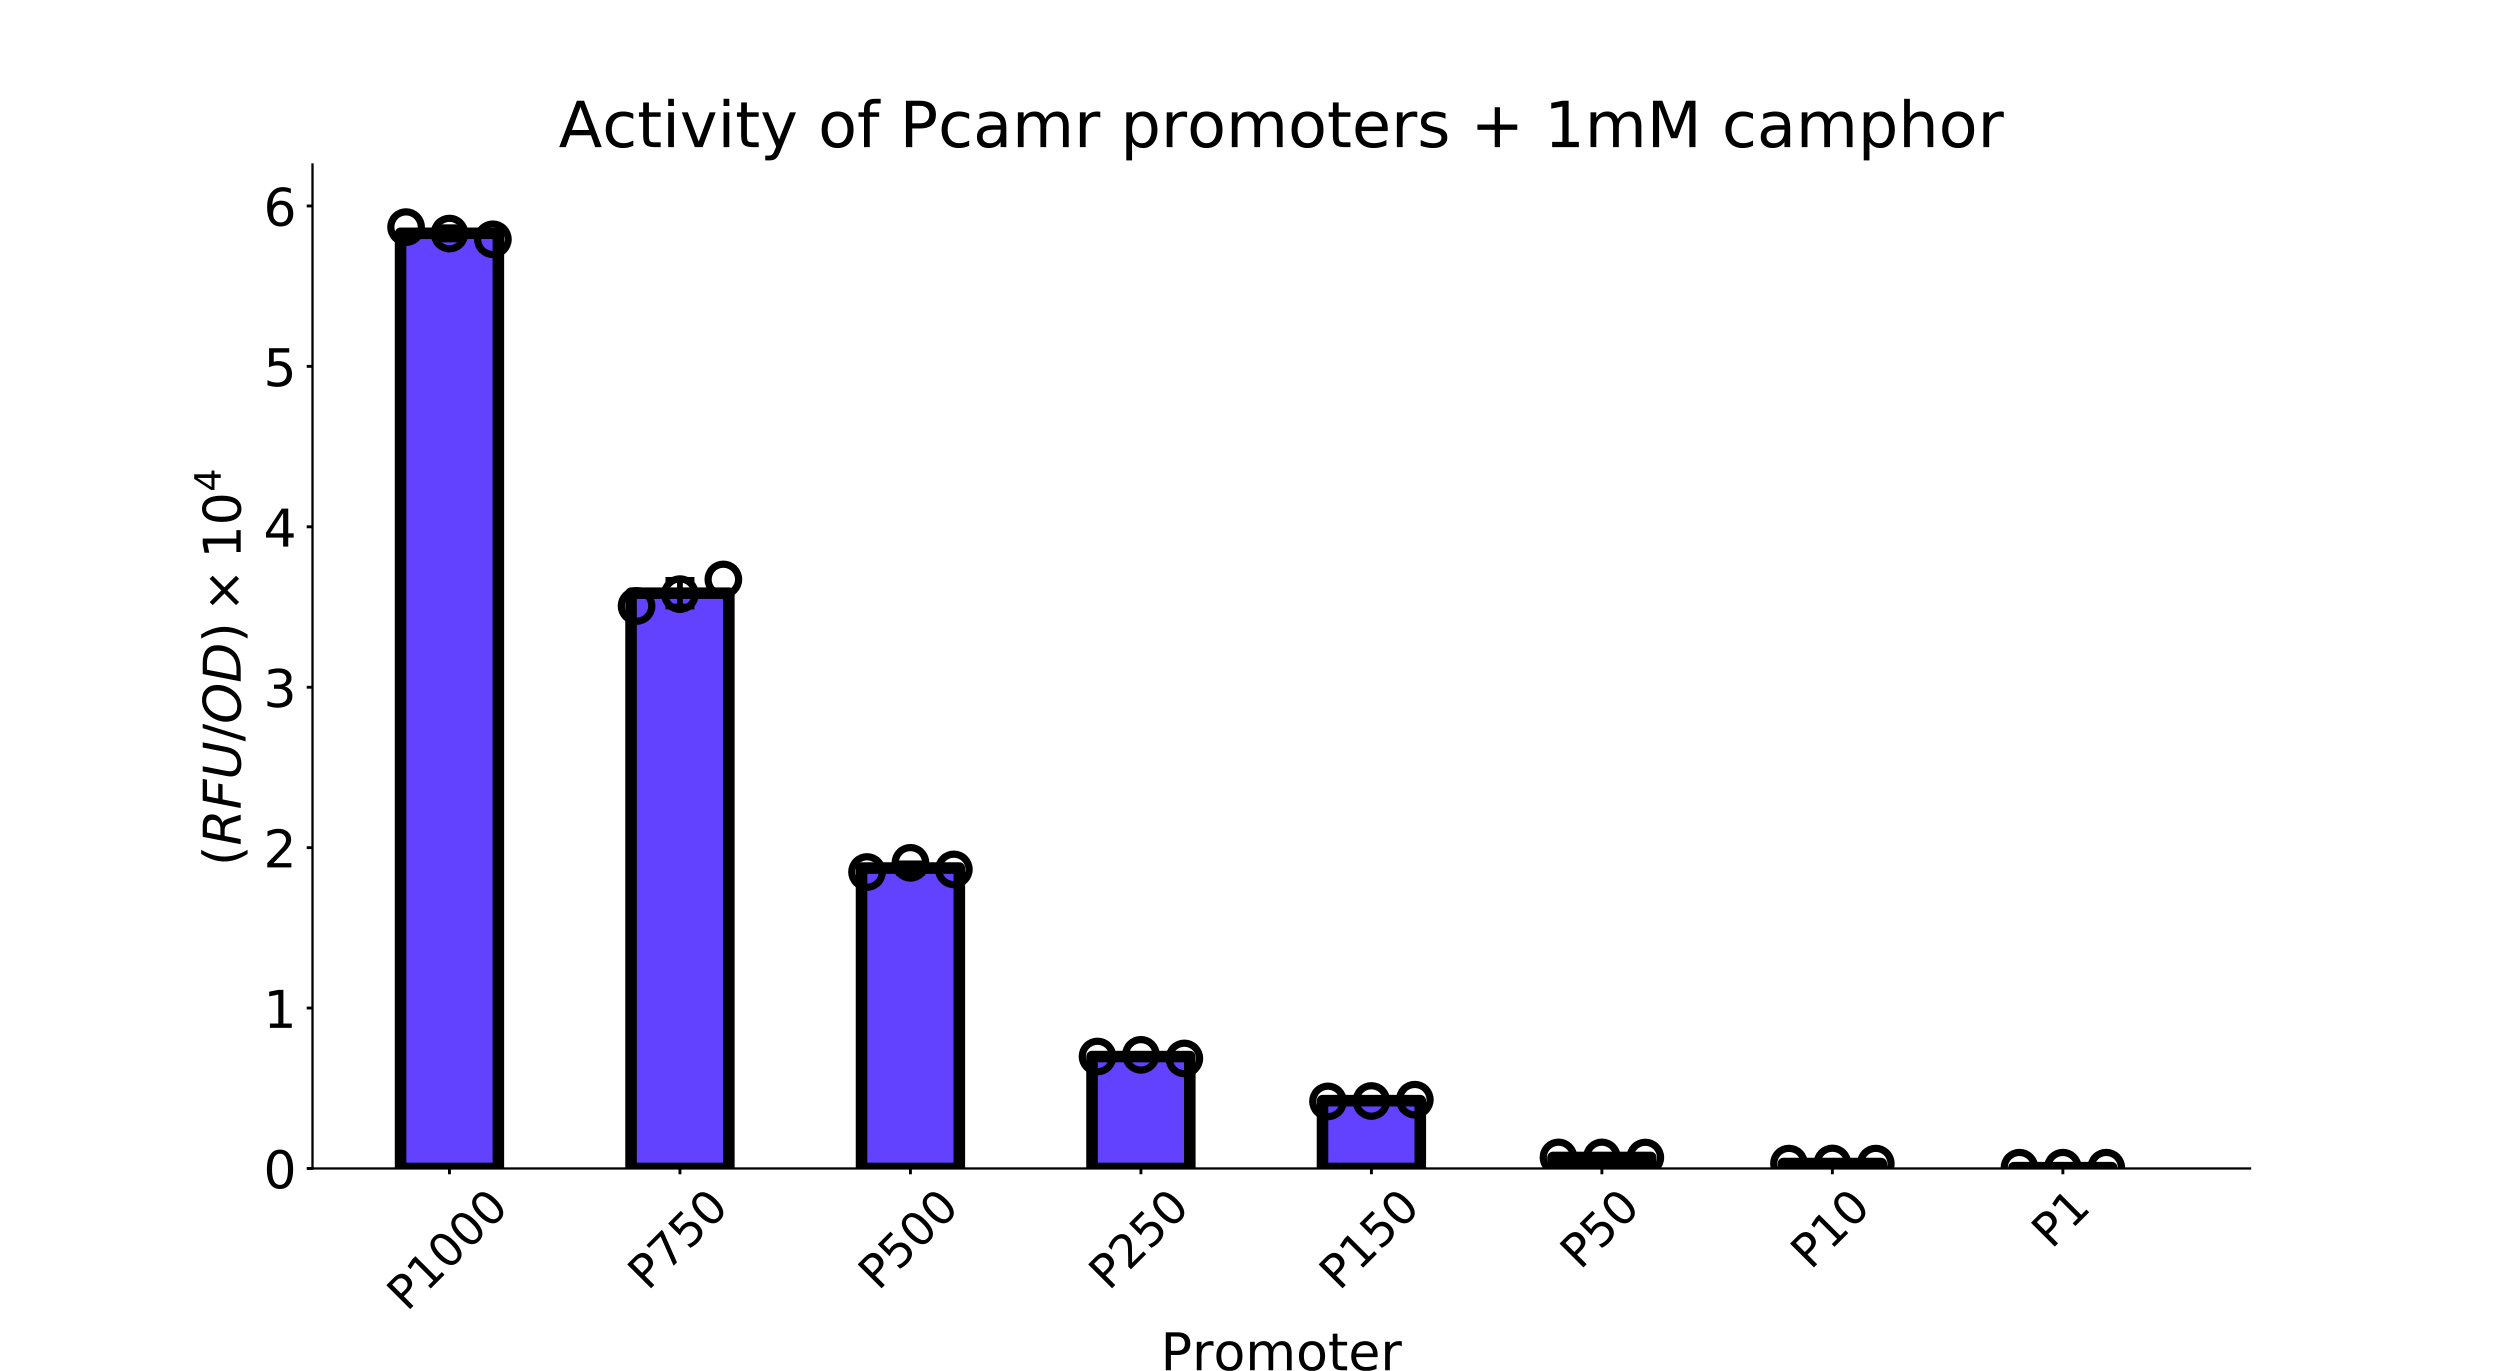 <?xml version="1.0" encoding="utf-8" standalone="no"?>
<!DOCTYPE svg PUBLIC "-//W3C//DTD SVG 1.1//EN"
  "http://www.w3.org/Graphics/SVG/1.1/DTD/svg11.dtd">
<!-- Created with matplotlib (https://matplotlib.org/) -->
<svg height="473.76pt" version="1.1" viewBox="0 0 864 473.76" width="864pt" xmlns="http://www.w3.org/2000/svg" xmlns:xlink="http://www.w3.org/1999/xlink">
 <defs>
  <style type="text/css">
*{stroke-linecap:butt;stroke-linejoin:round;}
  </style>
 </defs>
 <g id="figure_1">
  <g id="patch_1">
   <path d="M 0 473.76 
L 864 473.76 
L 864 0 
L 0 0 
z
" style="fill:#ffffff;"/>
  </g>
  <g id="axes_1">
   <g id="patch_2">
    <path d="M 108 403.824 
L 777.6 403.824 
L 777.6 56.851 
L 108 56.851 
z
" style="fill:#ffffff;"/>
   </g>
   <g id="patch_3">
    <path clip-path="url(#pd57aa8975d)" d="M 138.436 403.824 
L 172.231 403.824 
L 172.231 80.633 
L 138.436 80.633 
z
" style="fill:#6242ff;stroke:#000000;stroke-linejoin:miter;stroke-width:4;"/>
   </g>
   <g id="patch_4">
    <path clip-path="url(#pd57aa8975d)" d="M 218.092 403.824 
L 251.887 403.824 
L 251.887 205.002 
L 218.092 205.002 
z
" style="fill:#6242ff;stroke:#000000;stroke-linejoin:miter;stroke-width:4;"/>
   </g>
   <g id="patch_5">
    <path clip-path="url(#pd57aa8975d)" d="M 297.748 403.824 
L 331.543 403.824 
L 331.543 300.002 
L 297.748 300.002 
z
" style="fill:#6242ff;stroke:#000000;stroke-linejoin:miter;stroke-width:4;"/>
   </g>
   <g id="patch_6">
    <path clip-path="url(#pd57aa8975d)" d="M 377.403 403.824 
L 411.198 403.824 
L 411.198 365.153 
L 377.403 365.153 
z
" style="fill:#6242ff;stroke:#000000;stroke-linejoin:miter;stroke-width:4;"/>
   </g>
   <g id="patch_7">
    <path clip-path="url(#pd57aa8975d)" d="M 457.059 403.824 
L 490.854 403.824 
L 490.854 380.395 
L 457.059 380.395 
z
" style="fill:#6242ff;stroke:#000000;stroke-linejoin:miter;stroke-width:4;"/>
   </g>
   <g id="patch_8">
    <path clip-path="url(#pd57aa8975d)" d="M 536.715 403.824 
L 570.51 403.824 
L 570.51 400.014 
L 536.715 400.014 
z
" style="fill:#6242ff;stroke:#000000;stroke-linejoin:miter;stroke-width:4;"/>
   </g>
   <g id="patch_9">
    <path clip-path="url(#pd57aa8975d)" d="M 616.37 403.824 
L 650.165 403.824 
L 650.165 402.119 
L 616.37 402.119 
z
" style="fill:#6242ff;stroke:#000000;stroke-linejoin:miter;stroke-width:4;"/>
   </g>
   <g id="patch_10">
    <path clip-path="url(#pd57aa8975d)" d="M 696.026 403.824 
L 729.821 403.824 
L 729.821 403.546 
L 696.026 403.546 
z
" style="fill:#6242ff;stroke:#000000;stroke-linejoin:miter;stroke-width:4;"/>
   </g>
   <g id="LineCollection_1">
    <path clip-path="url(#pd57aa8975d)" d="M 155.334 82.741 
L 155.334 78.524 
" style="fill:none;stroke:#000000;stroke-width:2;"/>
   </g>
   <g id="LineCollection_2">
    <path clip-path="url(#pd57aa8975d)" d="M 234.99 209.599 
L 234.99 200.406 
" style="fill:none;stroke:#000000;stroke-width:2;"/>
   </g>
   <g id="LineCollection_3">
    <path clip-path="url(#pd57aa8975d)" d="M 314.645 301.638 
L 314.645 298.366 
" style="fill:none;stroke:#000000;stroke-width:2;"/>
   </g>
   <g id="LineCollection_4">
    <path clip-path="url(#pd57aa8975d)" d="M 394.301 365.776 
L 394.301 364.529 
" style="fill:none;stroke:#000000;stroke-width:2;"/>
   </g>
   <g id="LineCollection_5">
    <path clip-path="url(#pd57aa8975d)" d="M 473.957 380.701 
L 473.957 380.089 
" style="fill:none;stroke:#000000;stroke-width:2;"/>
   </g>
   <g id="LineCollection_6">
    <path clip-path="url(#pd57aa8975d)" d="M 553.612 400.036 
L 553.612 399.991 
" style="fill:none;stroke:#000000;stroke-width:2;"/>
   </g>
   <g id="LineCollection_7">
    <path clip-path="url(#pd57aa8975d)" d="M 633.268 402.146 
L 633.268 402.091 
" style="fill:none;stroke:#000000;stroke-width:2;"/>
   </g>
   <g id="LineCollection_8">
    <path clip-path="url(#pd57aa8975d)" d="M 712.924 403.55 
L 712.924 403.543 
" style="fill:none;stroke:#000000;stroke-width:2;"/>
   </g>
   <g id="line2d_1">
    <defs>
     <path d="M 5 0 
L -5 -0 
" id="mf3d5a396a4" style="stroke:#000000;stroke-width:2;"/>
    </defs>
    <g clip-path="url(#pd57aa8975d)">
     <use style="stroke:#000000;stroke-width:2;" x="155.334" xlink:href="#mf3d5a396a4" y="82.741"/>
    </g>
   </g>
   <g id="line2d_2">
    <g clip-path="url(#pd57aa8975d)">
     <use style="stroke:#000000;stroke-width:2;" x="155.334" xlink:href="#mf3d5a396a4" y="78.524"/>
    </g>
   </g>
   <g id="line2d_3">
    <g clip-path="url(#pd57aa8975d)">
     <use style="stroke:#000000;stroke-width:2;" x="234.99" xlink:href="#mf3d5a396a4" y="209.599"/>
    </g>
   </g>
   <g id="line2d_4">
    <g clip-path="url(#pd57aa8975d)">
     <use style="stroke:#000000;stroke-width:2;" x="234.99" xlink:href="#mf3d5a396a4" y="200.406"/>
    </g>
   </g>
   <g id="line2d_5">
    <g clip-path="url(#pd57aa8975d)">
     <use style="stroke:#000000;stroke-width:2;" x="314.645" xlink:href="#mf3d5a396a4" y="301.638"/>
    </g>
   </g>
   <g id="line2d_6">
    <g clip-path="url(#pd57aa8975d)">
     <use style="stroke:#000000;stroke-width:2;" x="314.645" xlink:href="#mf3d5a396a4" y="298.366"/>
    </g>
   </g>
   <g id="line2d_7">
    <g clip-path="url(#pd57aa8975d)">
     <use style="stroke:#000000;stroke-width:2;" x="394.301" xlink:href="#mf3d5a396a4" y="365.776"/>
    </g>
   </g>
   <g id="line2d_8">
    <g clip-path="url(#pd57aa8975d)">
     <use style="stroke:#000000;stroke-width:2;" x="394.301" xlink:href="#mf3d5a396a4" y="364.529"/>
    </g>
   </g>
   <g id="line2d_9">
    <g clip-path="url(#pd57aa8975d)">
     <use style="stroke:#000000;stroke-width:2;" x="473.957" xlink:href="#mf3d5a396a4" y="380.701"/>
    </g>
   </g>
   <g id="line2d_10">
    <g clip-path="url(#pd57aa8975d)">
     <use style="stroke:#000000;stroke-width:2;" x="473.957" xlink:href="#mf3d5a396a4" y="380.089"/>
    </g>
   </g>
   <g id="line2d_11">
    <g clip-path="url(#pd57aa8975d)">
     <use style="stroke:#000000;stroke-width:2;" x="553.612" xlink:href="#mf3d5a396a4" y="400.036"/>
    </g>
   </g>
   <g id="line2d_12">
    <g clip-path="url(#pd57aa8975d)">
     <use style="stroke:#000000;stroke-width:2;" x="553.612" xlink:href="#mf3d5a396a4" y="399.991"/>
    </g>
   </g>
   <g id="line2d_13">
    <g clip-path="url(#pd57aa8975d)">
     <use style="stroke:#000000;stroke-width:2;" x="633.268" xlink:href="#mf3d5a396a4" y="402.146"/>
    </g>
   </g>
   <g id="line2d_14">
    <g clip-path="url(#pd57aa8975d)">
     <use style="stroke:#000000;stroke-width:2;" x="633.268" xlink:href="#mf3d5a396a4" y="402.091"/>
    </g>
   </g>
   <g id="line2d_15">
    <g clip-path="url(#pd57aa8975d)">
     <use style="stroke:#000000;stroke-width:2;" x="712.924" xlink:href="#mf3d5a396a4" y="403.55"/>
    </g>
   </g>
   <g id="line2d_16">
    <g clip-path="url(#pd57aa8975d)">
     <use style="stroke:#000000;stroke-width:2;" x="712.924" xlink:href="#mf3d5a396a4" y="403.543"/>
    </g>
   </g>
   <g id="PathCollection_1">
    <path clip-path="url(#pd57aa8975d)" d="M 140.334 83.758 
C 141.732 83.758 143.074 83.202 144.063 82.213 
C 145.052 81.224 145.607 79.883 145.607 78.484 
C 145.607 77.086 145.052 75.744 144.063 74.756 
C 143.074 73.767 141.732 73.211 140.334 73.211 
C 138.935 73.211 137.594 73.767 136.605 74.756 
C 135.616 75.744 135.06 77.086 135.06 78.484 
C 135.06 79.883 135.616 81.224 136.605 82.213 
C 137.594 83.202 138.935 83.758 140.334 83.758 
z
" style="fill:none;stroke:#000000;stroke-width:2.5;"/>
   </g>
   <g id="PathCollection_2">
    <path clip-path="url(#pd57aa8975d)" d="M 155.334 85.987 
C 156.732 85.987 158.074 85.431 159.063 84.442 
C 160.052 83.454 160.607 82.112 160.607 80.714 
C 160.607 79.315 160.052 77.974 159.063 76.985 
C 158.074 75.996 156.732 75.44 155.334 75.44 
C 153.935 75.44 152.594 75.996 151.605 76.985 
C 150.616 77.974 150.06 79.315 150.06 80.714 
C 150.06 82.112 150.616 83.454 151.605 84.442 
C 152.594 85.431 153.935 85.987 155.334 85.987 
z
" style="fill:none;stroke:#000000;stroke-width:2.5;"/>
   </g>
   <g id="PathCollection_3">
    <path clip-path="url(#pd57aa8975d)" d="M 170.334 87.973 
C 171.732 87.973 173.074 87.417 174.063 86.429 
C 175.052 85.44 175.607 84.098 175.607 82.7 
C 175.607 81.301 175.052 79.96 174.063 78.971 
C 173.074 77.982 171.732 77.426 170.334 77.426 
C 168.935 77.426 167.594 77.982 166.605 78.971 
C 165.616 79.96 165.06 81.301 165.06 82.7 
C 165.06 84.098 165.616 85.44 166.605 86.429 
C 167.594 87.417 168.935 87.973 170.334 87.973 
z
" style="fill:none;stroke:#000000;stroke-width:2.5;"/>
   </g>
   <g id="PathCollection_4">
    <path clip-path="url(#pd57aa8975d)" d="M 219.99 214.702 
C 221.388 214.702 222.73 214.147 223.718 213.158 
C 224.707 212.169 225.263 210.827 225.263 209.429 
C 225.263 208.03 224.707 206.689 223.718 205.7 
C 222.73 204.711 221.388 204.155 219.99 204.155 
C 218.591 204.155 217.25 204.711 216.261 205.7 
C 215.272 206.689 214.716 208.03 214.716 209.429 
C 214.716 210.827 215.272 212.169 216.261 213.158 
C 217.25 214.147 218.591 214.702 219.99 214.702 
z
" style="fill:none;stroke:#000000;stroke-width:2.5;"/>
   </g>
   <g id="PathCollection_5">
    <path clip-path="url(#pd57aa8975d)" d="M 234.99 210.598 
C 236.388 210.598 237.73 210.043 238.718 209.054 
C 239.707 208.065 240.263 206.723 240.263 205.325 
C 240.263 203.926 239.707 202.585 238.718 201.596 
C 237.73 200.607 236.388 200.051 234.99 200.051 
C 233.591 200.051 232.25 200.607 231.261 201.596 
C 230.272 202.585 229.716 203.926 229.716 205.325 
C 229.716 206.723 230.272 208.065 231.261 209.054 
C 232.25 210.043 233.591 210.598 234.99 210.598 
z
" style="fill:none;stroke:#000000;stroke-width:2.5;"/>
   </g>
   <g id="PathCollection_6">
    <path clip-path="url(#pd57aa8975d)" d="M 249.99 205.527 
C 251.388 205.527 252.73 204.971 253.718 203.982 
C 254.707 202.993 255.263 201.652 255.263 200.253 
C 255.263 198.855 254.707 197.514 253.718 196.525 
C 252.73 195.536 251.388 194.98 249.99 194.98 
C 248.591 194.98 247.25 195.536 246.261 196.525 
C 245.272 197.514 244.716 198.855 244.716 200.253 
C 244.716 201.652 245.272 202.993 246.261 203.982 
C 247.25 204.971 248.591 205.527 249.99 205.527 
z
" style="fill:none;stroke:#000000;stroke-width:2.5;"/>
   </g>
   <g id="PathCollection_7">
    <path clip-path="url(#pd57aa8975d)" d="M 299.645 306.632 
C 301.044 306.632 302.385 306.076 303.374 305.087 
C 304.363 304.098 304.919 302.757 304.919 301.358 
C 304.919 299.96 304.363 298.618 303.374 297.629 
C 302.385 296.64 301.044 296.085 299.645 296.085 
C 298.247 296.085 296.905 296.64 295.916 297.629 
C 294.927 298.618 294.372 299.96 294.372 301.358 
C 294.372 302.757 294.927 304.098 295.916 305.087 
C 296.905 306.076 298.247 306.632 299.645 306.632 
z
" style="fill:none;stroke:#000000;stroke-width:2.5;"/>
   </g>
   <g id="PathCollection_8">
    <path clip-path="url(#pd57aa8975d)" d="M 314.645 303.458 
C 316.044 303.458 317.385 302.902 318.374 301.913 
C 319.363 300.924 319.919 299.583 319.919 298.185 
C 319.919 296.786 319.363 295.445 318.374 294.456 
C 317.385 293.467 316.044 292.911 314.645 292.911 
C 313.247 292.911 311.905 293.467 310.916 294.456 
C 309.927 295.445 309.372 296.786 309.372 298.185 
C 309.372 299.583 309.927 300.924 310.916 301.913 
C 311.905 302.902 313.247 303.458 314.645 303.458 
z
" style="fill:none;stroke:#000000;stroke-width:2.5;"/>
   </g>
   <g id="PathCollection_9">
    <path clip-path="url(#pd57aa8975d)" d="M 329.645 305.736 
C 331.044 305.736 332.385 305.18 333.374 304.191 
C 334.363 303.202 334.919 301.861 334.919 300.463 
C 334.919 299.064 334.363 297.723 333.374 296.734 
C 332.385 295.745 331.044 295.189 329.645 295.189 
C 328.247 295.189 326.905 295.745 325.916 296.734 
C 324.927 297.723 324.372 299.064 324.372 300.463 
C 324.372 301.861 324.927 303.202 325.916 304.191 
C 326.905 305.18 328.247 305.736 329.645 305.736 
z
" style="fill:none;stroke:#000000;stroke-width:2.5;"/>
   </g>
   <g id="PathCollection_10">
    <path clip-path="url(#pd57aa8975d)" d="M 379.301 370.395 
C 380.699 370.395 382.041 369.839 383.03 368.851 
C 384.019 367.862 384.574 366.52 384.574 365.122 
C 384.574 363.723 384.019 362.382 383.03 361.393 
C 382.041 360.404 380.699 359.848 379.301 359.848 
C 377.902 359.848 376.561 360.404 375.572 361.393 
C 374.583 362.382 374.028 363.723 374.028 365.122 
C 374.028 366.52 374.583 367.862 375.572 368.851 
C 376.561 369.839 377.902 370.395 379.301 370.395 
z
" style="fill:none;stroke:#000000;stroke-width:2.5;"/>
   </g>
   <g id="PathCollection_11">
    <path clip-path="url(#pd57aa8975d)" d="M 394.301 369.819 
C 395.699 369.819 397.041 369.263 398.03 368.274 
C 399.019 367.285 399.574 365.944 399.574 364.545 
C 399.574 363.147 399.019 361.805 398.03 360.816 
C 397.041 359.827 395.699 359.272 394.301 359.272 
C 392.902 359.272 391.561 359.827 390.572 360.816 
C 389.583 361.805 389.028 363.147 389.028 364.545 
C 389.028 365.944 389.583 367.285 390.572 368.274 
C 391.561 369.263 392.902 369.819 394.301 369.819 
z
" style="fill:none;stroke:#000000;stroke-width:2.5;"/>
   </g>
   <g id="PathCollection_12">
    <path clip-path="url(#pd57aa8975d)" d="M 409.301 371.064 
C 410.699 371.064 412.041 370.509 413.03 369.52 
C 414.019 368.531 414.574 367.19 414.574 365.791 
C 414.574 364.392 414.019 363.051 413.03 362.062 
C 412.041 361.073 410.699 360.518 409.301 360.518 
C 407.902 360.518 406.561 361.073 405.572 362.062 
C 404.583 363.051 404.028 364.392 404.028 365.791 
C 404.028 367.19 404.583 368.531 405.572 369.52 
C 406.561 370.509 407.902 371.064 409.301 371.064 
z
" style="fill:none;stroke:#000000;stroke-width:2.5;"/>
   </g>
   <g id="PathCollection_13">
    <path clip-path="url(#pd57aa8975d)" d="M 458.957 385.911 
C 460.355 385.911 461.697 385.355 462.685 384.367 
C 463.674 383.378 464.23 382.036 464.23 380.638 
C 464.23 379.239 463.674 377.898 462.685 376.909 
C 461.697 375.92 460.355 375.364 458.957 375.364 
C 457.558 375.364 456.217 375.92 455.228 376.909 
C 454.239 377.898 453.683 379.239 453.683 380.638 
C 453.683 382.036 454.239 383.378 455.228 384.367 
C 456.217 385.355 457.558 385.911 458.957 385.911 
z
" style="fill:none;stroke:#000000;stroke-width:2.5;"/>
   </g>
   <g id="PathCollection_14">
    <path clip-path="url(#pd57aa8975d)" d="M 473.957 385.77 
C 475.355 385.77 476.697 385.214 477.685 384.225 
C 478.674 383.236 479.23 381.895 479.23 380.496 
C 479.23 379.098 478.674 377.756 477.685 376.767 
C 476.697 375.779 475.355 375.223 473.957 375.223 
C 472.558 375.223 471.217 375.779 470.228 376.767 
C 469.239 377.756 468.683 379.098 468.683 380.496 
C 468.683 381.895 469.239 383.236 470.228 384.225 
C 471.217 385.214 472.558 385.77 473.957 385.77 
z
" style="fill:none;stroke:#000000;stroke-width:2.5;"/>
   </g>
   <g id="PathCollection_15">
    <path clip-path="url(#pd57aa8975d)" d="M 488.957 385.325 
C 490.355 385.325 491.697 384.769 492.685 383.78 
C 493.674 382.791 494.23 381.45 494.23 380.051 
C 494.23 378.653 493.674 377.311 492.685 376.322 
C 491.697 375.333 490.355 374.778 488.957 374.778 
C 487.558 374.778 486.217 375.333 485.228 376.322 
C 484.239 377.311 483.683 378.653 483.683 380.051 
C 483.683 381.45 484.239 382.791 485.228 383.78 
C 486.217 384.769 487.558 385.325 488.957 385.325 
z
" style="fill:none;stroke:#000000;stroke-width:2.5;"/>
   </g>
   <g id="PathCollection_16">
    <path clip-path="url(#pd57aa8975d)" d="M 538.612 405.277 
C 540.011 405.277 541.352 404.721 542.341 403.732 
C 543.33 402.743 543.886 401.402 543.886 400.003 
C 543.886 398.605 543.33 397.263 542.341 396.274 
C 541.352 395.285 540.011 394.73 538.612 394.73 
C 537.214 394.73 535.872 395.285 534.883 396.274 
C 533.895 397.263 533.339 398.605 533.339 400.003 
C 533.339 401.402 533.895 402.743 534.883 403.732 
C 535.872 404.721 537.214 405.277 538.612 405.277 
z
" style="fill:none;stroke:#000000;stroke-width:2.5;"/>
   </g>
   <g id="PathCollection_17">
    <path clip-path="url(#pd57aa8975d)" d="M 553.612 405.272 
C 555.011 405.272 556.352 404.716 557.341 403.727 
C 558.33 402.738 558.886 401.397 558.886 399.998 
C 558.886 398.6 558.33 397.258 557.341 396.269 
C 556.352 395.281 555.011 394.725 553.612 394.725 
C 552.214 394.725 550.872 395.281 549.883 396.269 
C 548.895 397.258 548.339 398.6 548.339 399.998 
C 548.339 401.397 548.895 402.738 549.883 403.727 
C 550.872 404.716 552.214 405.272 553.612 405.272 
z
" style="fill:none;stroke:#000000;stroke-width:2.5;"/>
   </g>
   <g id="PathCollection_18">
    <path clip-path="url(#pd57aa8975d)" d="M 568.612 405.313 
C 570.011 405.313 571.352 404.757 572.341 403.768 
C 573.33 402.779 573.886 401.438 573.886 400.039 
C 573.886 398.641 573.33 397.299 572.341 396.311 
C 571.352 395.322 570.011 394.766 568.612 394.766 
C 567.214 394.766 565.872 395.322 564.883 396.311 
C 563.895 397.299 563.339 398.641 563.339 400.039 
C 563.339 401.438 563.895 402.779 564.883 403.768 
C 565.872 404.757 567.214 405.313 568.612 405.313 
z
" style="fill:none;stroke:#000000;stroke-width:2.5;"/>
   </g>
   <g id="PathCollection_19">
    <path clip-path="url(#pd57aa8975d)" d="M 618.268 407.406 
C 619.666 407.406 621.008 406.851 621.997 405.862 
C 622.986 404.873 623.541 403.531 623.541 402.133 
C 623.541 400.734 622.986 399.393 621.997 398.404 
C 621.008 397.415 619.666 396.859 618.268 396.859 
C 616.869 396.859 615.528 397.415 614.539 398.404 
C 613.55 399.393 612.995 400.734 612.995 402.133 
C 612.995 403.531 613.55 404.873 614.539 405.862 
C 615.528 406.851 616.869 407.406 618.268 407.406 
z
" style="fill:none;stroke:#000000;stroke-width:2.5;"/>
   </g>
   <g id="PathCollection_20">
    <path clip-path="url(#pd57aa8975d)" d="M 633.268 407.36 
C 634.666 407.36 636.008 406.804 636.997 405.815 
C 637.986 404.827 638.541 403.485 638.541 402.087 
C 638.541 400.688 637.986 399.347 636.997 398.358 
C 636.008 397.369 634.666 396.813 633.268 396.813 
C 631.869 396.813 630.528 397.369 629.539 398.358 
C 628.55 399.347 627.995 400.688 627.995 402.087 
C 627.995 403.485 628.55 404.827 629.539 405.815 
C 630.528 406.804 631.869 407.36 633.268 407.36 
z
" style="fill:none;stroke:#000000;stroke-width:2.5;"/>
   </g>
   <g id="PathCollection_21">
    <path clip-path="url(#pd57aa8975d)" d="M 648.268 407.41 
C 649.666 407.41 651.008 406.854 651.997 405.865 
C 652.986 404.876 653.541 403.535 653.541 402.136 
C 653.541 400.738 652.986 399.396 651.997 398.407 
C 651.008 397.418 649.666 396.863 648.268 396.863 
C 646.869 396.863 645.528 397.418 644.539 398.407 
C 643.55 399.396 642.995 400.738 642.995 402.136 
C 642.995 403.535 643.55 404.876 644.539 405.865 
C 645.528 406.854 646.869 407.41 648.268 407.41 
z
" style="fill:none;stroke:#000000;stroke-width:2.5;"/>
   </g>
   <g id="PathCollection_22">
    <path clip-path="url(#pd57aa8975d)" d="M 697.924 408.823 
C 699.322 408.823 700.664 408.267 701.653 407.278 
C 702.641 406.289 703.197 404.948 703.197 403.549 
C 703.197 402.151 702.641 400.809 701.653 399.82 
C 700.664 398.832 699.322 398.276 697.924 398.276 
C 696.525 398.276 695.184 398.832 694.195 399.82 
C 693.206 400.809 692.65 402.151 692.65 403.549 
C 692.65 404.948 693.206 406.289 694.195 407.278 
C 695.184 408.267 696.525 408.823 697.924 408.823 
z
" style="fill:none;stroke:#000000;stroke-width:2.5;"/>
   </g>
   <g id="PathCollection_23">
    <path clip-path="url(#pd57aa8975d)" d="M 712.924 408.82 
C 714.322 408.82 715.664 408.265 716.653 407.276 
C 717.641 406.287 718.197 404.945 718.197 403.547 
C 718.197 402.148 717.641 400.807 716.653 399.818 
C 715.664 398.829 714.322 398.273 712.924 398.273 
C 711.525 398.273 710.184 398.829 709.195 399.818 
C 708.206 400.807 707.65 402.148 707.65 403.547 
C 707.65 404.945 708.206 406.287 709.195 407.276 
C 710.184 408.265 711.525 408.82 712.924 408.82 
z
" style="fill:none;stroke:#000000;stroke-width:2.5;"/>
   </g>
   <g id="PathCollection_24">
    <path clip-path="url(#pd57aa8975d)" d="M 727.924 408.816 
C 729.322 408.816 730.664 408.261 731.653 407.272 
C 732.641 406.283 733.197 404.942 733.197 403.543 
C 733.197 402.144 732.641 400.803 731.653 399.814 
C 730.664 398.825 729.322 398.27 727.924 398.27 
C 726.525 398.27 725.184 398.825 724.195 399.814 
C 723.206 400.803 722.65 402.144 722.65 403.543 
C 722.65 404.942 723.206 406.283 724.195 407.272 
C 725.184 408.261 726.525 408.816 727.924 408.816 
z
" style="fill:none;stroke:#000000;stroke-width:2.5;"/>
   </g>
   <g id="matplotlib.axis_1">
    <g id="xtick_1">
     <g id="line2d_17">
      <defs>
       <path d="M 0 0 
L 0 2 
" id="m51a29e5c8b" style="stroke:#000000;"/>
      </defs>
      <g>
       <use style="stroke:#000000;" x="155.334" xlink:href="#m51a29e5c8b" y="403.824"/>
      </g>
     </g>
     <g id="text_1">
      <!-- P1000 -->
      <defs>
       <path d="M 19.672 64.797 
L 19.672 37.406 
L 32.078 37.406 
Q 38.969 37.406 42.719 40.969 
Q 46.484 44.531 46.484 51.125 
Q 46.484 57.672 42.719 61.234 
Q 38.969 64.797 32.078 64.797 
z
M 9.812 72.906 
L 32.078 72.906 
Q 44.344 72.906 50.609 67.359 
Q 56.891 61.812 56.891 51.125 
Q 56.891 40.328 50.609 34.812 
Q 44.344 29.297 32.078 29.297 
L 19.672 29.297 
L 19.672 0 
L 9.812 0 
z
" id="DejaVuSans-80"/>
       <path d="M 12.406 8.297 
L 28.516 8.297 
L 28.516 63.922 
L 10.984 60.406 
L 10.984 69.391 
L 28.422 72.906 
L 38.281 72.906 
L 38.281 8.297 
L 54.391 8.297 
L 54.391 0 
L 12.406 0 
z
" id="DejaVuSans-49"/>
       <path d="M 31.781 66.406 
Q 24.172 66.406 20.328 58.906 
Q 16.5 51.422 16.5 36.375 
Q 16.5 21.391 20.328 13.891 
Q 24.172 6.391 31.781 6.391 
Q 39.453 6.391 43.281 13.891 
Q 47.125 21.391 47.125 36.375 
Q 47.125 51.422 43.281 58.906 
Q 39.453 66.406 31.781 66.406 
z
M 31.781 74.219 
Q 44.047 74.219 50.516 64.516 
Q 56.984 54.828 56.984 36.375 
Q 56.984 17.969 50.516 8.266 
Q 44.047 -1.422 31.781 -1.422 
Q 19.531 -1.422 13.062 8.266 
Q 6.594 17.969 6.594 36.375 
Q 6.594 54.828 13.062 64.516 
Q 19.531 74.219 31.781 74.219 
z
" id="DejaVuSans-48"/>
      </defs>
      <g transform="translate(140.648 453.536)rotate(-45)scale(0.16 -0.16)">
       <use xlink:href="#DejaVuSans-80"/>
       <use x="60.303" xlink:href="#DejaVuSans-49"/>
       <use x="123.926" xlink:href="#DejaVuSans-48"/>
       <use x="187.549" xlink:href="#DejaVuSans-48"/>
       <use x="251.172" xlink:href="#DejaVuSans-48"/>
      </g>
     </g>
    </g>
    <g id="xtick_2">
     <g id="line2d_18">
      <g>
       <use style="stroke:#000000;" x="234.99" xlink:href="#m51a29e5c8b" y="403.824"/>
      </g>
     </g>
     <g id="text_2">
      <!-- P750 -->
      <defs>
       <path d="M 8.203 72.906 
L 55.078 72.906 
L 55.078 68.703 
L 28.609 0 
L 18.312 0 
L 43.219 64.594 
L 8.203 64.594 
z
" id="DejaVuSans-55"/>
       <path d="M 10.797 72.906 
L 49.516 72.906 
L 49.516 64.594 
L 19.828 64.594 
L 19.828 46.734 
Q 21.969 47.469 24.109 47.828 
Q 26.266 48.188 28.422 48.188 
Q 40.625 48.188 47.75 41.5 
Q 54.891 34.812 54.891 23.391 
Q 54.891 11.625 47.562 5.094 
Q 40.234 -1.422 26.906 -1.422 
Q 22.312 -1.422 17.547 -0.641 
Q 12.797 0.141 7.719 1.703 
L 7.719 11.625 
Q 12.109 9.234 16.797 8.062 
Q 21.484 6.891 26.703 6.891 
Q 35.156 6.891 40.078 11.328 
Q 45.016 15.766 45.016 23.391 
Q 45.016 31 40.078 35.438 
Q 35.156 39.891 26.703 39.891 
Q 22.75 39.891 18.812 39.016 
Q 14.891 38.141 10.797 36.281 
z
" id="DejaVuSans-53"/>
      </defs>
      <g transform="translate(223.903 446.338)rotate(-45)scale(0.16 -0.16)">
       <use xlink:href="#DejaVuSans-80"/>
       <use x="60.303" xlink:href="#DejaVuSans-55"/>
       <use x="123.926" xlink:href="#DejaVuSans-53"/>
       <use x="187.549" xlink:href="#DejaVuSans-48"/>
      </g>
     </g>
    </g>
    <g id="xtick_3">
     <g id="line2d_19">
      <g>
       <use style="stroke:#000000;" x="314.645" xlink:href="#m51a29e5c8b" y="403.824"/>
      </g>
     </g>
     <g id="text_3">
      <!-- P500 -->
      <g transform="translate(303.559 446.338)rotate(-45)scale(0.16 -0.16)">
       <use xlink:href="#DejaVuSans-80"/>
       <use x="60.303" xlink:href="#DejaVuSans-53"/>
       <use x="123.926" xlink:href="#DejaVuSans-48"/>
       <use x="187.549" xlink:href="#DejaVuSans-48"/>
      </g>
     </g>
    </g>
    <g id="xtick_4">
     <g id="line2d_20">
      <g>
       <use style="stroke:#000000;" x="394.301" xlink:href="#m51a29e5c8b" y="403.824"/>
      </g>
     </g>
     <g id="text_4">
      <!-- P250 -->
      <defs>
       <path d="M 19.188 8.297 
L 53.609 8.297 
L 53.609 0 
L 7.328 0 
L 7.328 8.297 
Q 12.938 14.109 22.625 23.891 
Q 32.328 33.688 34.812 36.531 
Q 39.547 41.844 41.422 45.531 
Q 43.312 49.219 43.312 52.781 
Q 43.312 58.594 39.234 62.25 
Q 35.156 65.922 28.609 65.922 
Q 23.969 65.922 18.812 64.312 
Q 13.672 62.703 7.812 59.422 
L 7.812 69.391 
Q 13.766 71.781 18.938 73 
Q 24.125 74.219 28.422 74.219 
Q 39.75 74.219 46.484 68.547 
Q 53.219 62.891 53.219 53.422 
Q 53.219 48.922 51.531 44.891 
Q 49.859 40.875 45.406 35.406 
Q 44.188 33.984 37.641 27.219 
Q 31.109 20.453 19.188 8.297 
z
" id="DejaVuSans-50"/>
      </defs>
      <g transform="translate(383.214 446.338)rotate(-45)scale(0.16 -0.16)">
       <use xlink:href="#DejaVuSans-80"/>
       <use x="60.303" xlink:href="#DejaVuSans-50"/>
       <use x="123.926" xlink:href="#DejaVuSans-53"/>
       <use x="187.549" xlink:href="#DejaVuSans-48"/>
      </g>
     </g>
    </g>
    <g id="xtick_5">
     <g id="line2d_21">
      <g>
       <use style="stroke:#000000;" x="473.957" xlink:href="#m51a29e5c8b" y="403.824"/>
      </g>
     </g>
     <g id="text_5">
      <!-- P150 -->
      <g transform="translate(462.87 446.338)rotate(-45)scale(0.16 -0.16)">
       <use xlink:href="#DejaVuSans-80"/>
       <use x="60.303" xlink:href="#DejaVuSans-49"/>
       <use x="123.926" xlink:href="#DejaVuSans-53"/>
       <use x="187.549" xlink:href="#DejaVuSans-48"/>
      </g>
     </g>
    </g>
    <g id="xtick_6">
     <g id="line2d_22">
      <g>
       <use style="stroke:#000000;" x="553.612" xlink:href="#m51a29e5c8b" y="403.824"/>
      </g>
     </g>
     <g id="text_6">
      <!-- P50 -->
      <g transform="translate(546.125 439.139)rotate(-45)scale(0.16 -0.16)">
       <use xlink:href="#DejaVuSans-80"/>
       <use x="60.303" xlink:href="#DejaVuSans-53"/>
       <use x="123.926" xlink:href="#DejaVuSans-48"/>
      </g>
     </g>
    </g>
    <g id="xtick_7">
     <g id="line2d_23">
      <g>
       <use style="stroke:#000000;" x="633.268" xlink:href="#m51a29e5c8b" y="403.824"/>
      </g>
     </g>
     <g id="text_7">
      <!-- P10 -->
      <g transform="translate(625.781 439.139)rotate(-45)scale(0.16 -0.16)">
       <use xlink:href="#DejaVuSans-80"/>
       <use x="60.303" xlink:href="#DejaVuSans-49"/>
       <use x="123.926" xlink:href="#DejaVuSans-48"/>
      </g>
     </g>
    </g>
    <g id="xtick_8">
     <g id="line2d_24">
      <g>
       <use style="stroke:#000000;" x="712.924" xlink:href="#m51a29e5c8b" y="403.824"/>
      </g>
     </g>
     <g id="text_8">
      <!-- P1 -->
      <g transform="translate(709.035 431.941)rotate(-45)scale(0.16 -0.16)">
       <use xlink:href="#DejaVuSans-80"/>
       <use x="60.303" xlink:href="#DejaVuSans-49"/>
      </g>
     </g>
    </g>
    <g id="text_9">
     <!-- Promoter -->
     <defs>
      <path d="M 41.109 46.297 
Q 39.594 47.172 37.812 47.578 
Q 36.031 48 33.891 48 
Q 26.266 48 22.188 43.047 
Q 18.109 38.094 18.109 28.812 
L 18.109 0 
L 9.078 0 
L 9.078 54.688 
L 18.109 54.688 
L 18.109 46.188 
Q 20.953 51.172 25.484 53.578 
Q 30.031 56 36.531 56 
Q 37.453 56 38.578 55.875 
Q 39.703 55.766 41.062 55.516 
z
" id="DejaVuSans-114"/>
      <path d="M 30.609 48.391 
Q 23.391 48.391 19.188 42.75 
Q 14.984 37.109 14.984 27.297 
Q 14.984 17.484 19.156 11.844 
Q 23.344 6.203 30.609 6.203 
Q 37.797 6.203 41.984 11.859 
Q 46.188 17.531 46.188 27.297 
Q 46.188 37.016 41.984 42.703 
Q 37.797 48.391 30.609 48.391 
z
M 30.609 56 
Q 42.328 56 49.016 48.375 
Q 55.719 40.766 55.719 27.297 
Q 55.719 13.875 49.016 6.219 
Q 42.328 -1.422 30.609 -1.422 
Q 18.844 -1.422 12.172 6.219 
Q 5.516 13.875 5.516 27.297 
Q 5.516 40.766 12.172 48.375 
Q 18.844 56 30.609 56 
z
" id="DejaVuSans-111"/>
      <path d="M 52 44.188 
Q 55.375 50.25 60.062 53.125 
Q 64.75 56 71.094 56 
Q 79.641 56 84.281 50.016 
Q 88.922 44.047 88.922 33.016 
L 88.922 0 
L 79.891 0 
L 79.891 32.719 
Q 79.891 40.578 77.094 44.375 
Q 74.312 48.188 68.609 48.188 
Q 61.625 48.188 57.562 43.547 
Q 53.516 38.922 53.516 30.906 
L 53.516 0 
L 44.484 0 
L 44.484 32.719 
Q 44.484 40.625 41.703 44.406 
Q 38.922 48.188 33.109 48.188 
Q 26.219 48.188 22.156 43.531 
Q 18.109 38.875 18.109 30.906 
L 18.109 0 
L 9.078 0 
L 9.078 54.688 
L 18.109 54.688 
L 18.109 46.188 
Q 21.188 51.219 25.484 53.609 
Q 29.781 56 35.688 56 
Q 41.656 56 45.828 52.969 
Q 50 49.953 52 44.188 
z
" id="DejaVuSans-109"/>
      <path d="M 18.312 70.219 
L 18.312 54.688 
L 36.812 54.688 
L 36.812 47.703 
L 18.312 47.703 
L 18.312 18.016 
Q 18.312 11.328 20.141 9.422 
Q 21.969 7.516 27.594 7.516 
L 36.812 7.516 
L 36.812 0 
L 27.594 0 
Q 17.188 0 13.234 3.875 
Q 9.281 7.766 9.281 18.016 
L 9.281 47.703 
L 2.688 47.703 
L 2.688 54.688 
L 9.281 54.688 
L 9.281 70.219 
z
" id="DejaVuSans-116"/>
      <path d="M 56.203 29.594 
L 56.203 25.203 
L 14.891 25.203 
Q 15.484 15.922 20.484 11.062 
Q 25.484 6.203 34.422 6.203 
Q 39.594 6.203 44.453 7.469 
Q 49.312 8.734 54.109 11.281 
L 54.109 2.781 
Q 49.266 0.734 44.188 -0.344 
Q 39.109 -1.422 33.891 -1.422 
Q 20.797 -1.422 13.156 6.188 
Q 5.516 13.812 5.516 26.812 
Q 5.516 40.234 12.766 48.109 
Q 20.016 56 32.328 56 
Q 43.359 56 49.781 48.891 
Q 56.203 41.797 56.203 29.594 
z
M 47.219 32.234 
Q 47.125 39.594 43.094 43.984 
Q 39.062 48.391 32.422 48.391 
Q 24.906 48.391 20.391 44.141 
Q 15.875 39.891 15.188 32.172 
z
" id="DejaVuSans-101"/>
     </defs>
     <g transform="translate(401.131 473.566)scale(0.18 -0.18)">
      <use xlink:href="#DejaVuSans-80"/>
      <use x="60.287" xlink:href="#DejaVuSans-114"/>
      <use x="101.369" xlink:href="#DejaVuSans-111"/>
      <use x="162.551" xlink:href="#DejaVuSans-109"/>
      <use x="259.963" xlink:href="#DejaVuSans-111"/>
      <use x="321.145" xlink:href="#DejaVuSans-116"/>
      <use x="360.354" xlink:href="#DejaVuSans-101"/>
      <use x="421.877" xlink:href="#DejaVuSans-114"/>
     </g>
    </g>
   </g>
   <g id="matplotlib.axis_2">
    <g id="ytick_1">
     <g id="line2d_25">
      <defs>
       <path d="M 0 0 
L -2 0 
" id="m23f5af29ba" style="stroke:#000000;"/>
      </defs>
      <g>
       <use style="stroke:#000000;" x="108" xlink:href="#m23f5af29ba" y="403.824"/>
      </g>
     </g>
     <g id="text_10">
      <!-- 0 -->
      <g transform="translate(91.047 410.663)scale(0.18 -0.18)">
       <use xlink:href="#DejaVuSans-48"/>
      </g>
     </g>
    </g>
    <g id="ytick_2">
     <g id="line2d_26">
      <g>
       <use style="stroke:#000000;" x="108" xlink:href="#m23f5af29ba" y="348.383"/>
      </g>
     </g>
     <g id="text_11">
      <!-- 1 -->
      <g transform="translate(91.047 355.222)scale(0.18 -0.18)">
       <use xlink:href="#DejaVuSans-49"/>
      </g>
     </g>
    </g>
    <g id="ytick_3">
     <g id="line2d_27">
      <g>
       <use style="stroke:#000000;" x="108" xlink:href="#m23f5af29ba" y="292.943"/>
      </g>
     </g>
     <g id="text_12">
      <!-- 2 -->
      <g transform="translate(91.047 299.781)scale(0.18 -0.18)">
       <use xlink:href="#DejaVuSans-50"/>
      </g>
     </g>
    </g>
    <g id="ytick_4">
     <g id="line2d_28">
      <g>
       <use style="stroke:#000000;" x="108" xlink:href="#m23f5af29ba" y="237.502"/>
      </g>
     </g>
     <g id="text_13">
      <!-- 3 -->
      <defs>
       <path d="M 40.578 39.312 
Q 47.656 37.797 51.625 33 
Q 55.609 28.219 55.609 21.188 
Q 55.609 10.406 48.188 4.484 
Q 40.766 -1.422 27.094 -1.422 
Q 22.516 -1.422 17.656 -0.516 
Q 12.797 0.391 7.625 2.203 
L 7.625 11.719 
Q 11.719 9.328 16.594 8.109 
Q 21.484 6.891 26.812 6.891 
Q 36.078 6.891 40.938 10.547 
Q 45.797 14.203 45.797 21.188 
Q 45.797 27.641 41.281 31.266 
Q 36.766 34.906 28.719 34.906 
L 20.219 34.906 
L 20.219 43.016 
L 29.109 43.016 
Q 36.375 43.016 40.234 45.922 
Q 44.094 48.828 44.094 54.297 
Q 44.094 59.906 40.109 62.906 
Q 36.141 65.922 28.719 65.922 
Q 24.656 65.922 20.016 65.031 
Q 15.375 64.156 9.812 62.312 
L 9.812 71.094 
Q 15.438 72.656 20.344 73.438 
Q 25.25 74.219 29.594 74.219 
Q 40.828 74.219 47.359 69.109 
Q 53.906 64.016 53.906 55.328 
Q 53.906 49.266 50.438 45.094 
Q 46.969 40.922 40.578 39.312 
z
" id="DejaVuSans-51"/>
      </defs>
      <g transform="translate(91.047 244.34)scale(0.18 -0.18)">
       <use xlink:href="#DejaVuSans-51"/>
      </g>
     </g>
    </g>
    <g id="ytick_5">
     <g id="line2d_29">
      <g>
       <use style="stroke:#000000;" x="108" xlink:href="#m23f5af29ba" y="182.061"/>
      </g>
     </g>
     <g id="text_14">
      <!-- 4 -->
      <defs>
       <path d="M 37.797 64.312 
L 12.891 25.391 
L 37.797 25.391 
z
M 35.203 72.906 
L 47.609 72.906 
L 47.609 25.391 
L 58.016 25.391 
L 58.016 17.188 
L 47.609 17.188 
L 47.609 0 
L 37.797 0 
L 37.797 17.188 
L 4.891 17.188 
L 4.891 26.703 
z
" id="DejaVuSans-52"/>
      </defs>
      <g transform="translate(91.047 188.9)scale(0.18 -0.18)">
       <use xlink:href="#DejaVuSans-52"/>
      </g>
     </g>
    </g>
    <g id="ytick_6">
     <g id="line2d_30">
      <g>
       <use style="stroke:#000000;" x="108" xlink:href="#m23f5af29ba" y="126.62"/>
      </g>
     </g>
     <g id="text_15">
      <!-- 5 -->
      <g transform="translate(91.047 133.459)scale(0.18 -0.18)">
       <use xlink:href="#DejaVuSans-53"/>
      </g>
     </g>
    </g>
    <g id="ytick_7">
     <g id="line2d_31">
      <g>
       <use style="stroke:#000000;" x="108" xlink:href="#m23f5af29ba" y="71.18"/>
      </g>
     </g>
     <g id="text_16">
      <!-- 6 -->
      <defs>
       <path d="M 33.016 40.375 
Q 26.375 40.375 22.484 35.828 
Q 18.609 31.297 18.609 23.391 
Q 18.609 15.531 22.484 10.953 
Q 26.375 6.391 33.016 6.391 
Q 39.656 6.391 43.531 10.953 
Q 47.406 15.531 47.406 23.391 
Q 47.406 31.297 43.531 35.828 
Q 39.656 40.375 33.016 40.375 
z
M 52.594 71.297 
L 52.594 62.312 
Q 48.875 64.062 45.094 64.984 
Q 41.312 65.922 37.594 65.922 
Q 27.828 65.922 22.672 59.328 
Q 17.531 52.734 16.797 39.406 
Q 19.672 43.656 24.016 45.922 
Q 28.375 48.188 33.594 48.188 
Q 44.578 48.188 50.953 41.516 
Q 57.328 34.859 57.328 23.391 
Q 57.328 12.156 50.688 5.359 
Q 44.047 -1.422 33.016 -1.422 
Q 20.359 -1.422 13.672 8.266 
Q 6.984 17.969 6.984 36.375 
Q 6.984 53.656 15.188 63.938 
Q 23.391 74.219 37.203 74.219 
Q 40.922 74.219 44.703 73.484 
Q 48.484 72.75 52.594 71.297 
z
" id="DejaVuSans-54"/>
      </defs>
      <g transform="translate(91.047 78.018)scale(0.18 -0.18)">
       <use xlink:href="#DejaVuSans-54"/>
      </g>
     </g>
    </g>
    <g id="text_17">
     <!-- $(RFU/OD) \times 10^4$ -->
     <defs>
      <path d="M 31 75.875 
Q 24.469 64.656 21.281 53.656 
Q 18.109 42.672 18.109 31.391 
Q 18.109 20.125 21.312 9.062 
Q 24.516 -2 31 -13.188 
L 23.188 -13.188 
Q 15.875 -1.703 12.234 9.375 
Q 8.594 20.453 8.594 31.391 
Q 8.594 42.281 12.203 53.312 
Q 15.828 64.359 23.188 75.875 
z
" id="DejaVuSans-40"/>
      <path d="M 25.203 64.797 
L 20.219 38.922 
L 32.906 38.922 
Q 40.375 38.922 44.984 43.047 
Q 49.609 47.172 49.609 53.812 
Q 49.609 59.125 46.5 61.953 
Q 43.406 64.797 37.594 64.797 
z
M 43.312 35.016 
Q 46.438 34.281 48.516 31.391 
Q 50.594 28.516 53.328 19.922 
L 59.516 0 
L 49.125 0 
L 43.406 18.703 
Q 41.219 25.922 38.328 28.359 
Q 35.453 30.812 29.5 30.812 
L 18.609 30.812 
L 12.594 0 
L 2.688 0 
L 16.891 72.906 
L 39.109 72.906 
Q 49.219 72.906 54.609 68.328 
Q 60.016 63.766 60.016 55.172 
Q 60.016 47.562 55.422 41.984 
Q 50.828 36.422 43.312 35.016 
z
" id="DejaVuSans-Oblique-82"/>
      <path d="M 16.891 72.906 
L 58.688 72.906 
L 57.078 64.594 
L 25.094 64.594 
L 20.906 43.109 
L 49.812 43.109 
L 48.188 34.812 
L 19.281 34.812 
L 12.5 0 
L 2.688 0 
z
" id="DejaVuSans-Oblique-70"/>
      <path d="M 15.484 72.906 
L 25.391 72.906 
L 16.797 28.609 
Q 16.266 25.641 16.047 23.703 
Q 15.828 21.781 15.828 20.312 
Q 15.828 13.578 19.578 10.078 
Q 23.344 6.594 30.609 6.594 
Q 40.047 6.594 45.281 11.766 
Q 50.531 16.938 52.781 28.609 
L 61.375 72.906 
L 71.297 72.906 
L 62.5 27.391 
Q 59.625 12.641 51.562 5.609 
Q 43.5 -1.422 29.5 -1.422 
Q 18.562 -1.422 12.188 4.078 
Q 5.812 9.578 5.812 19 
Q 5.812 20.703 6.047 22.828 
Q 6.297 24.953 6.781 27.391 
z
" id="DejaVuSans-Oblique-85"/>
      <path d="M 25.391 72.906 
L 33.688 72.906 
L 8.297 -9.281 
L 0 -9.281 
z
" id="DejaVuSans-47"/>
      <path d="M 45.609 66.219 
Q 37.5 66.219 31.297 62.281 
Q 25.094 58.344 20.516 50.297 
Q 17.578 45.172 16.031 39.406 
Q 14.5 33.641 14.5 27.781 
Q 14.5 17.625 19.359 12.109 
Q 24.219 6.594 33.109 6.594 
Q 41.109 6.594 47.375 10.562 
Q 53.656 14.547 58.109 22.406 
Q 61.078 27.688 62.641 33.469 
Q 64.203 39.266 64.203 45.016 
Q 64.203 55.125 59.312 60.672 
Q 54.438 66.219 45.609 66.219 
z
M 32.812 -1.422 
Q 19.391 -1.422 11.688 6.531 
Q 4 14.5 4 28.328 
Q 4 36.234 7 44.484 
Q 10.016 52.734 15.281 59.188 
Q 21.484 66.75 29.094 70.484 
Q 36.719 74.219 45.906 74.219 
Q 59.281 74.219 66.984 66.328 
Q 74.703 58.453 74.703 44.828 
Q 74.703 36.422 71.766 28.312 
Q 68.844 20.219 63.375 13.625 
Q 57.125 6 49.578 2.281 
Q 42.047 -1.422 32.812 -1.422 
z
" id="DejaVuSans-Oblique-79"/>
      <path d="M 16.891 72.906 
L 38.094 72.906 
Q 54.984 72.906 63.594 65.75 
Q 72.219 58.594 72.219 44.484 
Q 72.219 35.156 68.938 26.531 
Q 65.672 17.922 59.906 12.016 
Q 54.109 5.953 45.172 2.969 
Q 36.234 0 24.031 0 
L 2.688 0 
z
M 25.203 64.797 
L 14.203 8.109 
L 27.094 8.109 
Q 43.656 8.109 52.734 17.625 
Q 61.812 27.156 61.812 44.484 
Q 61.812 54.984 55.953 59.891 
Q 50.094 64.797 37.594 64.797 
z
" id="DejaVuSans-Oblique-68"/>
      <path d="M 8.016 75.875 
L 15.828 75.875 
Q 23.141 64.359 26.781 53.312 
Q 30.422 42.281 30.422 31.391 
Q 30.422 20.453 26.781 9.375 
Q 23.141 -1.703 15.828 -13.188 
L 8.016 -13.188 
Q 14.5 -2 17.703 9.062 
Q 20.906 20.125 20.906 31.391 
Q 20.906 42.672 17.703 53.656 
Q 14.5 64.656 8.016 75.875 
z
" id="DejaVuSans-41"/>
      <path d="M 70.125 53.719 
L 47.797 31.297 
L 70.125 8.984 
L 64.312 3.078 
L 41.891 25.484 
L 19.484 3.078 
L 13.719 8.984 
L 35.984 31.297 
L 13.719 53.719 
L 19.484 59.625 
L 41.891 37.203 
L 64.312 59.625 
z
" id="DejaVuSans-215"/>
     </defs>
     <g transform="translate(83.304 299.278)rotate(-90)scale(0.18 -0.18)">
      <use transform="translate(0 0.684)" xlink:href="#DejaVuSans-40"/>
      <use transform="translate(39.014 0.684)" xlink:href="#DejaVuSans-Oblique-82"/>
      <use transform="translate(108.496 0.684)" xlink:href="#DejaVuSans-Oblique-70"/>
      <use transform="translate(166.016 0.684)" xlink:href="#DejaVuSans-Oblique-85"/>
      <use transform="translate(239.209 0.684)" xlink:href="#DejaVuSans-47"/>
      <use transform="translate(272.9 0.684)" xlink:href="#DejaVuSans-Oblique-79"/>
      <use transform="translate(351.611 0.684)" xlink:href="#DejaVuSans-Oblique-68"/>
      <use transform="translate(428.613 0.684)" xlink:href="#DejaVuSans-41"/>
      <use transform="translate(487.109 0.684)" xlink:href="#DejaVuSans-215"/>
      <use transform="translate(590.381 0.684)" xlink:href="#DejaVuSans-49"/>
      <use transform="translate(654.004 0.684)" xlink:href="#DejaVuSans-48"/>
      <use transform="translate(718.584 38.966)scale(0.7)" xlink:href="#DejaVuSans-52"/>
     </g>
    </g>
   </g>
   <g id="patch_11">
    <path d="M 108 403.824 
L 108 56.851 
" style="fill:none;stroke:#000000;stroke-linecap:square;stroke-linejoin:miter;stroke-width:0.8;"/>
   </g>
   <g id="patch_12">
    <path d="M 108 403.824 
L 777.6 403.824 
" style="fill:none;stroke:#000000;stroke-linecap:square;stroke-linejoin:miter;stroke-width:0.8;"/>
   </g>
   <g id="text_18">
    <!-- Activity of Pcamr promoters + 1mM camphor -->
    <defs>
     <path d="M 34.188 63.188 
L 20.797 26.906 
L 47.609 26.906 
z
M 28.609 72.906 
L 39.797 72.906 
L 67.578 0 
L 57.328 0 
L 50.688 18.703 
L 17.828 18.703 
L 11.188 0 
L 0.781 0 
z
" id="DejaVuSans-65"/>
     <path d="M 48.781 52.594 
L 48.781 44.188 
Q 44.969 46.297 41.141 47.344 
Q 37.312 48.391 33.406 48.391 
Q 24.656 48.391 19.812 42.844 
Q 14.984 37.312 14.984 27.297 
Q 14.984 17.281 19.812 11.734 
Q 24.656 6.203 33.406 6.203 
Q 37.312 6.203 41.141 7.25 
Q 44.969 8.297 48.781 10.406 
L 48.781 2.094 
Q 45.016 0.344 40.984 -0.531 
Q 36.969 -1.422 32.422 -1.422 
Q 20.062 -1.422 12.781 6.344 
Q 5.516 14.109 5.516 27.297 
Q 5.516 40.672 12.859 48.328 
Q 20.219 56 33.016 56 
Q 37.156 56 41.109 55.141 
Q 45.062 54.297 48.781 52.594 
z
" id="DejaVuSans-99"/>
     <path d="M 9.422 54.688 
L 18.406 54.688 
L 18.406 0 
L 9.422 0 
z
M 9.422 75.984 
L 18.406 75.984 
L 18.406 64.594 
L 9.422 64.594 
z
" id="DejaVuSans-105"/>
     <path d="M 2.984 54.688 
L 12.5 54.688 
L 29.594 8.797 
L 46.688 54.688 
L 56.203 54.688 
L 35.688 0 
L 23.484 0 
z
" id="DejaVuSans-118"/>
     <path d="M 32.172 -5.078 
Q 28.375 -14.844 24.75 -17.812 
Q 21.141 -20.797 15.094 -20.797 
L 7.906 -20.797 
L 7.906 -13.281 
L 13.188 -13.281 
Q 16.891 -13.281 18.938 -11.516 
Q 21 -9.766 23.484 -3.219 
L 25.094 0.875 
L 2.984 54.688 
L 12.5 54.688 
L 29.594 11.922 
L 46.688 54.688 
L 56.203 54.688 
z
" id="DejaVuSans-121"/>
     <path id="DejaVuSans-32"/>
     <path d="M 37.109 75.984 
L 37.109 68.5 
L 28.516 68.5 
Q 23.688 68.5 21.797 66.547 
Q 19.922 64.594 19.922 59.516 
L 19.922 54.688 
L 34.719 54.688 
L 34.719 47.703 
L 19.922 47.703 
L 19.922 0 
L 10.891 0 
L 10.891 47.703 
L 2.297 47.703 
L 2.297 54.688 
L 10.891 54.688 
L 10.891 58.5 
Q 10.891 67.625 15.141 71.797 
Q 19.391 75.984 28.609 75.984 
z
" id="DejaVuSans-102"/>
     <path d="M 34.281 27.484 
Q 23.391 27.484 19.188 25 
Q 14.984 22.516 14.984 16.5 
Q 14.984 11.719 18.141 8.906 
Q 21.297 6.109 26.703 6.109 
Q 34.188 6.109 38.703 11.406 
Q 43.219 16.703 43.219 25.484 
L 43.219 27.484 
z
M 52.203 31.203 
L 52.203 0 
L 43.219 0 
L 43.219 8.297 
Q 40.141 3.328 35.547 0.953 
Q 30.953 -1.422 24.312 -1.422 
Q 15.922 -1.422 10.953 3.297 
Q 6 8.016 6 15.922 
Q 6 25.141 12.172 29.828 
Q 18.359 34.516 30.609 34.516 
L 43.219 34.516 
L 43.219 35.406 
Q 43.219 41.609 39.141 45 
Q 35.062 48.391 27.688 48.391 
Q 23 48.391 18.547 47.266 
Q 14.109 46.141 10.016 43.891 
L 10.016 52.203 
Q 14.938 54.109 19.578 55.047 
Q 24.219 56 28.609 56 
Q 40.484 56 46.344 49.844 
Q 52.203 43.703 52.203 31.203 
z
" id="DejaVuSans-97"/>
     <path d="M 18.109 8.203 
L 18.109 -20.797 
L 9.078 -20.797 
L 9.078 54.688 
L 18.109 54.688 
L 18.109 46.391 
Q 20.953 51.266 25.266 53.625 
Q 29.594 56 35.594 56 
Q 45.562 56 51.781 48.094 
Q 58.016 40.188 58.016 27.297 
Q 58.016 14.406 51.781 6.484 
Q 45.562 -1.422 35.594 -1.422 
Q 29.594 -1.422 25.266 0.953 
Q 20.953 3.328 18.109 8.203 
z
M 48.688 27.297 
Q 48.688 37.203 44.609 42.844 
Q 40.531 48.484 33.406 48.484 
Q 26.266 48.484 22.188 42.844 
Q 18.109 37.203 18.109 27.297 
Q 18.109 17.391 22.188 11.75 
Q 26.266 6.109 33.406 6.109 
Q 40.531 6.109 44.609 11.75 
Q 48.688 17.391 48.688 27.297 
z
" id="DejaVuSans-112"/>
     <path d="M 44.281 53.078 
L 44.281 44.578 
Q 40.484 46.531 36.375 47.5 
Q 32.281 48.484 27.875 48.484 
Q 21.188 48.484 17.844 46.438 
Q 14.5 44.391 14.5 40.281 
Q 14.5 37.156 16.891 35.375 
Q 19.281 33.594 26.516 31.984 
L 29.594 31.297 
Q 39.156 29.25 43.188 25.516 
Q 47.219 21.781 47.219 15.094 
Q 47.219 7.469 41.188 3.016 
Q 35.156 -1.422 24.609 -1.422 
Q 20.219 -1.422 15.453 -0.562 
Q 10.688 0.297 5.422 2 
L 5.422 11.281 
Q 10.406 8.688 15.234 7.391 
Q 20.062 6.109 24.812 6.109 
Q 31.156 6.109 34.562 8.281 
Q 37.984 10.453 37.984 14.406 
Q 37.984 18.062 35.516 20.016 
Q 33.062 21.969 24.703 23.781 
L 21.578 24.516 
Q 13.234 26.266 9.516 29.906 
Q 5.812 33.547 5.812 39.891 
Q 5.812 47.609 11.281 51.797 
Q 16.75 56 26.812 56 
Q 31.781 56 36.172 55.266 
Q 40.578 54.547 44.281 53.078 
z
" id="DejaVuSans-115"/>
     <path d="M 46 62.703 
L 46 35.5 
L 73.188 35.5 
L 73.188 27.203 
L 46 27.203 
L 46 0 
L 37.797 0 
L 37.797 27.203 
L 10.594 27.203 
L 10.594 35.5 
L 37.797 35.5 
L 37.797 62.703 
z
" id="DejaVuSans-43"/>
     <path d="M 9.812 72.906 
L 24.516 72.906 
L 43.109 23.297 
L 61.812 72.906 
L 76.516 72.906 
L 76.516 0 
L 66.891 0 
L 66.891 64.016 
L 48.094 14.016 
L 38.188 14.016 
L 19.391 64.016 
L 19.391 0 
L 9.812 0 
z
" id="DejaVuSans-77"/>
     <path d="M 54.891 33.016 
L 54.891 0 
L 45.906 0 
L 45.906 32.719 
Q 45.906 40.484 42.875 44.328 
Q 39.844 48.188 33.797 48.188 
Q 26.516 48.188 22.312 43.547 
Q 18.109 38.922 18.109 30.906 
L 18.109 0 
L 9.078 0 
L 9.078 75.984 
L 18.109 75.984 
L 18.109 46.188 
Q 21.344 51.125 25.703 53.562 
Q 30.078 56 35.797 56 
Q 45.219 56 50.047 50.172 
Q 54.891 44.344 54.891 33.016 
z
" id="DejaVuSans-104"/>
    </defs>
    <g transform="translate(193.09 50.851)scale(0.22 -0.22)">
     <use xlink:href="#DejaVuSans-65"/>
     <use x="68.393" xlink:href="#DejaVuSans-99"/>
     <use x="123.373" xlink:href="#DejaVuSans-116"/>
     <use x="162.582" xlink:href="#DejaVuSans-105"/>
     <use x="190.365" xlink:href="#DejaVuSans-118"/>
     <use x="249.545" xlink:href="#DejaVuSans-105"/>
     <use x="277.328" xlink:href="#DejaVuSans-116"/>
     <use x="316.537" xlink:href="#DejaVuSans-121"/>
     <use x="375.717" xlink:href="#DejaVuSans-32"/>
     <use x="407.504" xlink:href="#DejaVuSans-111"/>
     <use x="468.686" xlink:href="#DejaVuSans-102"/>
     <use x="503.891" xlink:href="#DejaVuSans-32"/>
     <use x="535.678" xlink:href="#DejaVuSans-80"/>
     <use x="595.98" xlink:href="#DejaVuSans-99"/>
     <use x="650.961" xlink:href="#DejaVuSans-97"/>
     <use x="712.24" xlink:href="#DejaVuSans-109"/>
     <use x="809.652" xlink:href="#DejaVuSans-114"/>
     <use x="850.766" xlink:href="#DejaVuSans-32"/>
     <use x="882.553" xlink:href="#DejaVuSans-112"/>
     <use x="946.029" xlink:href="#DejaVuSans-114"/>
     <use x="987.111" xlink:href="#DejaVuSans-111"/>
     <use x="1048.293" xlink:href="#DejaVuSans-109"/>
     <use x="1145.705" xlink:href="#DejaVuSans-111"/>
     <use x="1206.887" xlink:href="#DejaVuSans-116"/>
     <use x="1246.096" xlink:href="#DejaVuSans-101"/>
     <use x="1307.619" xlink:href="#DejaVuSans-114"/>
     <use x="1348.732" xlink:href="#DejaVuSans-115"/>
     <use x="1400.832" xlink:href="#DejaVuSans-32"/>
     <use x="1432.619" xlink:href="#DejaVuSans-43"/>
     <use x="1516.408" xlink:href="#DejaVuSans-32"/>
     <use x="1548.195" xlink:href="#DejaVuSans-49"/>
     <use x="1611.818" xlink:href="#DejaVuSans-109"/>
     <use x="1709.23" xlink:href="#DejaVuSans-77"/>
     <use x="1795.51" xlink:href="#DejaVuSans-32"/>
     <use x="1827.297" xlink:href="#DejaVuSans-99"/>
     <use x="1882.277" xlink:href="#DejaVuSans-97"/>
     <use x="1943.557" xlink:href="#DejaVuSans-109"/>
     <use x="2040.969" xlink:href="#DejaVuSans-112"/>
     <use x="2104.445" xlink:href="#DejaVuSans-104"/>
     <use x="2167.824" xlink:href="#DejaVuSans-111"/>
     <use x="2229.006" xlink:href="#DejaVuSans-114"/>
    </g>
   </g>
  </g>
 </g>
 <defs>
  <clipPath id="pd57aa8975d">
   <rect height="346.973" width="669.6" x="108" y="56.851"/>
  </clipPath>
 </defs>
</svg>
